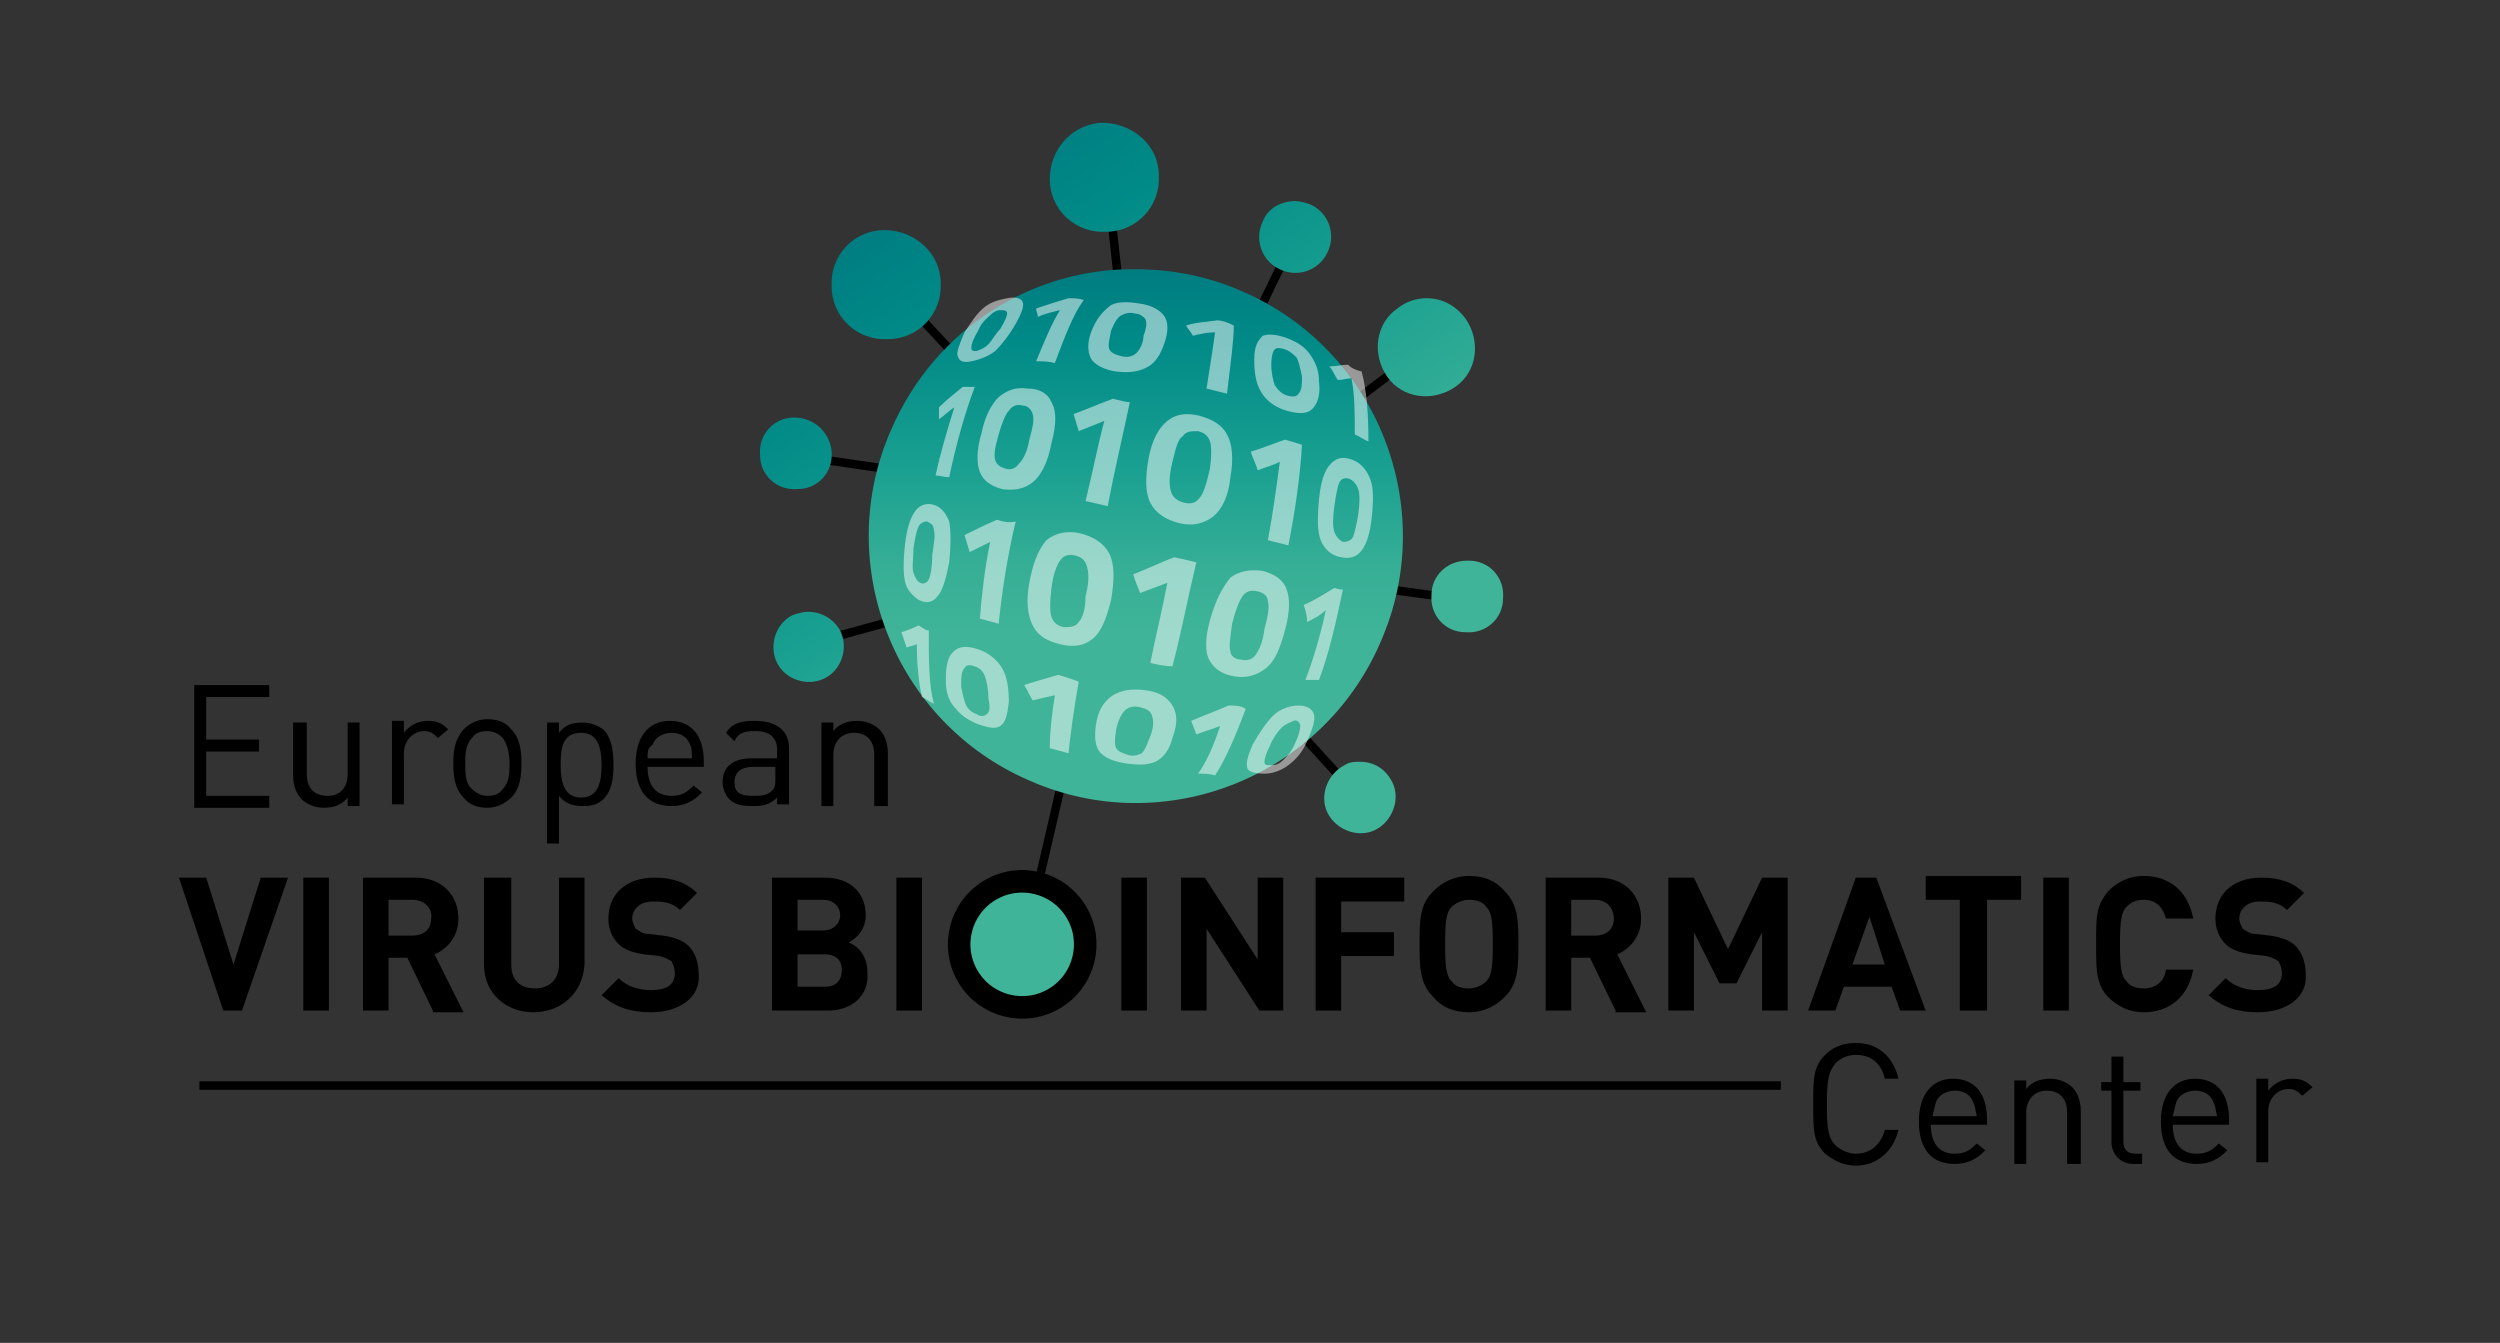 <?xml version="1.0" encoding="utf-8"?>
<!-- Generator: Adobe Illustrator 21.0.0, SVG Export Plug-In . SVG Version: 6.00 Build 0)  -->
<svg version="1.1" id="Ebene_1" xmlns="http://www.w3.org/2000/svg" xmlns:xlink="http://www.w3.org/1999/xlink" x="0px" y="0px"
	 viewBox="0 0 146.7 78.8" style="enable-background:new 0 0 146.7 78.8;" xml:space="preserve">
<rect x="0" y="0" width="146.7" height="78.8" fill="#333333" stroke="none"/>
<style type="text/css">
	.st0{fill:none;stroke:#000000;stroke-width:0.5;}
	.st1{clip-path:url(#SVGID_2_);fill:url(#SVGID_3_);}
	.st2{clip-path:url(#SVGID_5_);fill:url(#SVGID_6_);}
	.st3{opacity:0.5;}
	.st4{clip-path:url(#SVGID_8_);fill:#FFFFFF;}
	.st5{clip-path:url(#SVGID_10_);fill:#FFFFFF;}
	.st6{clip-path:url(#SVGID_12_);fill:#FFFFFF;}
	.st7{clip-path:url(#SVGID_14_);fill:#FFFFFF;}
	.st8{enable-background:new    ;}
	.st9{fill:none;stroke:#000000;stroke-width:1.324;}
</style>
<g>
	<path class="st0" d="M65.6,16.3l-0.4-3.7 M56.1,20.9l-2.8-3 M74,18l1.6-3.3 M79.4,23.6l2.9-2.2 M81.6,34.6l4.4,0.6 M76,42.7
		l3.1,3.4 M52.5,36.4l-4,1.1 M53.3,27.7l-6.2-0.9 M62.4,45.5l-2.3,9.9"/>
	<g>
		<g>
			<defs>
				<path id="SVGID_1_" d="M57.1,54.1c-0.8,1.6-0.2,3.6,1.4,4.4c1.6,0.8,3.6,0.2,4.4-1.4c0.8-1.6,0.2-3.6-1.4-4.4
					c-0.5-0.2-1-0.4-1.5-0.4C58.8,52.3,57.7,53,57.1,54.1 M78.9,44.9c-1,0.5-1.5,1.8-1,2.8s1.8,1.5,2.8,1s1.5-1.8,1-2.8
					c-0.4-0.8-1.1-1.2-1.9-1.2C79.5,44.7,79.2,44.7,78.9,44.9 M46.5,36.1c-1,0.5-1.4,1.8-0.9,2.8s1.8,1.4,2.8,0.9s1.4-1.8,0.9-2.8
					c-0.4-0.7-1.1-1.1-1.9-1.1C47.1,35.9,46.8,36,46.5,36.1 M84,34.9c-0.1,1.2,0.8,2.2,2,2.2c1.2,0.1,2.2-0.8,2.2-2
					c0.1-1.2-0.8-2.2-2-2.2h-0.1C84.9,32.9,84,33.8,84,34.9 M46.6,24.5c-1.2,0-2.1,1-2,2.2c0,1.2,1,2.1,2.2,2c1.2,0,2.1-1,2-2.2
					C48.7,25.4,47.8,24.5,46.6,24.5L46.6,24.5 M82,18.1c-1.3,0.9-1.5,2.7-0.6,4s2.7,1.5,4,0.6s1.5-2.7,0.6-4
					c-0.6-0.8-1.4-1.2-2.3-1.2C83.1,17.5,82.5,17.7,82,18.1 M51.9,13.5c-1.8,0-3.2,1.5-3.1,3.3c0,1.8,1.5,3.2,3.3,3.1
					c1.8,0,3.2-1.5,3.1-3.3C55.2,14.9,53.7,13.5,51.9,13.5C52,13.5,51.9,13.5,51.9,13.5 M74.1,13c-0.5,1-0.1,2.3,1,2.8
					c1,0.5,2.3,0.1,2.8-1c0.5-1,0.1-2.3-1-2.8c-0.3-0.1-0.6-0.2-0.9-0.2C75.2,11.8,74.4,12.2,74.1,13 M64.8,7.2L64.8,7.2
					c-1.8,0-3.2,1.5-3.2,3.3s1.5,3.2,3.3,3.1c1.8,0,3.2-1.5,3.1-3.3C68,8.6,66.6,7.3,64.8,7.2L64.8,7.2z"/>
			</defs>
			<clipPath id="SVGID_2_">
				<use xlink:href="#SVGID_1_"  style="overflow:visible;"/>
			</clipPath>
			
				<linearGradient id="SVGID_3_" gradientUnits="userSpaceOnUse" x1="-452.732" y1="-187.252" x2="-451.732" y2="-187.252" gradientTransform="matrix(-36.228 -55.787 -55.787 36.228 -26763.486 -18411.662)">
				<stop  offset="0" style="stop-color:#3FB498"/>
				<stop  offset="0.361" style="stop-color:#3FB498"/>
				<stop  offset="0.454" style="stop-color:#37AF96"/>
				<stop  offset="0.601" style="stop-color:#19A091"/>
				<stop  offset="0.782" style="stop-color:#008A87"/>
				<stop  offset="0.989" style="stop-color:#006D7A"/>
				<stop  offset="1" style="stop-color:#006B79"/>
			</linearGradient>
			<polygon class="st1" points="112,43.8 75.2,-12.7 20.7,22.7 57.5,79.2 			"/>
		</g>
	</g>
	<g>
		<g>
			<defs>
				<path id="SVGID_4_" d="M52.3,25.2c-3.5,7.9,0.2,17.2,8.1,20.6c7.9,3.5,17.2-0.2,20.6-8.1c3.5-7.9-0.2-17.2-8.1-20.6
					c-2-0.9-4.2-1.3-6.2-1.3C60.7,15.7,54.9,19.2,52.3,25.2"/>
			</defs>
			<clipPath id="SVGID_5_">
				<use xlink:href="#SVGID_4_"  style="overflow:visible;"/>
			</clipPath>
			
				<linearGradient id="SVGID_6_" gradientUnits="userSpaceOnUse" x1="-446.753" y1="-168.689" x2="-445.753" y2="-168.689" gradientTransform="matrix(3.000000e-07 -41.237 41.237 3.000000e-07 7022.894 -18370.633)">
				<stop  offset="0" style="stop-color:#3FB498"/>
				<stop  offset="0.361" style="stop-color:#3FB498"/>
				<stop  offset="0.454" style="stop-color:#37AF96"/>
				<stop  offset="0.601" style="stop-color:#19A091"/>
				<stop  offset="0.782" style="stop-color:#008A87"/>
				<stop  offset="0.989" style="stop-color:#006D7A"/>
				<stop  offset="1" style="stop-color:#006B79"/>
			</linearGradient>
			<rect x="48.9" y="15.7" class="st2" width="35.6" height="33.5"/>
		</g>
	</g>
	<g>
		<g class="st3">
			<g>
				<g>
					<defs>
						<rect id="SVGID_7_" x="34.2" y="-0.4" width="67.4" height="51.9"/>
					</defs>
					<clipPath id="SVGID_8_">
						<use xlink:href="#SVGID_7_"  style="overflow:visible;"/>
					</clipPath>
					<path class="st4" d="M53.9,36.7c-0.4,0.2-0.7,0.3-1,0.4c0.1,0.3,0.2,0.6,0.3,0.9c0.2-0.1,0.4-0.1,0.6-0.2
						c0,1.2,0.1,2.2,0.3,3.1c0.2,0.1,0.5,0.3,0.7,0.4c-0.3-1.1-0.3-2.6-0.3-4.3C54.3,37,54.1,36.8,53.9,36.7 M55.5,39.9
						c0,0.8,0.2,1.3,0.6,1.7c0.3,0.4,0.8,0.7,1.3,0.9c0.6,0.2,1,0.3,1.3,0.1s0.4-0.6,0.5-1.4c0-0.8-0.1-1.5-0.4-2
						c-0.3-0.5-0.8-0.9-1.4-1.1c-0.6-0.2-1.1-0.2-1.4,0.1C55.6,38.5,55.5,39.1,55.5,39.9 M57.9,41.9c-0.1,0.1-0.3,0.2-0.6,0
						c-0.3-0.1-0.5-0.3-0.6-0.5s-0.2-0.6-0.3-1.1c0-0.5,0-0.9,0.2-1.1c0.1-0.2,0.3-0.2,0.6-0.1c0.3,0.1,0.5,0.3,0.6,0.6
						S58,40.4,58,41C58.1,41.4,58.1,41.8,57.9,41.9 M62.1,39.6c-0.7,0.2-1.4,0.4-2,0.6c0.2,0.3,0.3,0.6,0.5,0.9
						c0.4-0.1,0.8-0.2,1.3-0.3c-0.2,1.2-0.3,2.3-0.3,3.1c0.4,0.1,0.7,0.2,1.1,0.3c0.1-1,0.3-2.5,0.6-4.2
						C62.8,39.8,62.4,39.7,62.1,39.6 M64.3,42.6c-0.1,0.8,0,1.3,0.3,1.6s0.8,0.5,1.5,0.6s1.2,0.1,1.7-0.1c0.4-0.2,0.8-0.6,1-1.4
						c0.3-0.8,0.3-1.4,0-1.9s-0.8-0.8-1.6-0.9c-0.8-0.1-1.4,0-1.9,0.3C64.7,41.2,64.4,41.8,64.3,42.6 M67,44.2
						c-0.2,0.1-0.5,0.2-0.8,0.1c-0.3-0.1-0.6-0.2-0.7-0.4s-0.1-0.5,0-1.1c0.1-0.5,0.3-0.9,0.5-1.1c0.2-0.2,0.5-0.3,0.9-0.2
						s0.6,0.2,0.7,0.5s0.1,0.7-0.1,1.2S67.2,44,67,44.2 M72.1,41.4c-0.7,0.3-1.5,0.6-2.2,0.9c0.1,0.3,0.2,0.5,0.3,0.8
						c0.5-0.2,0.9-0.3,1.4-0.5c-0.4,1.2-0.8,2.1-1.3,2.8c0.3,0,0.7,0,1,0.1c0.6-0.9,1.2-2.3,1.8-3.9C72.8,41.4,72.5,41.4,72.1,41.4
						 M73.5,43.7c-0.3,0.7-0.4,1.1-0.3,1.4c0.1,0.2,0.5,0.3,1,0.3s1-0.2,1.4-0.5s0.8-0.7,1.1-1.4c0.3-0.7,0.5-1.2,0.4-1.6
						c-0.1-0.3-0.4-0.5-0.9-0.5s-1.1,0.2-1.5,0.6C74.3,42.4,73.9,43,73.5,43.7 M75.3,44.6c-0.2,0.2-0.4,0.3-0.7,0.3
						c-0.3,0-0.4,0-0.4-0.2s0.1-0.5,0.3-0.9c0.2-0.5,0.5-0.9,0.7-1.1c0.2-0.2,0.5-0.3,0.7-0.4s0.4,0.1,0.4,0.3s-0.1,0.6-0.3,1
						C75.8,44.1,75.5,44.4,75.3,44.6"/>
				</g>
				<g>
					<defs>
						<rect id="SVGID_9_" x="34.2" y="-0.4" width="67.4" height="51.9"/>
					</defs>
					<clipPath id="SVGID_10_">
						<use xlink:href="#SVGID_9_"  style="overflow:visible;"/>
					</clipPath>
					<path class="st5" d="M53.1,32c-0.1,0.9-0.1,1.6,0,2.1s0.4,0.8,0.8,1.1c0.4,0.2,0.8,0.2,1.1-0.2c0.3-0.3,0.5-1,0.7-2
						c0.1-1,0.1-1.9,0-2.4c-0.2-0.5-0.5-0.9-1-1c-0.4-0.1-0.8,0.1-1,0.4C53.4,30.4,53.2,31.1,53.1,32 M54.5,34
						c-0.1,0.2-0.3,0.3-0.5,0.2s-0.3-0.3-0.4-0.6c-0.1-0.3,0-0.8,0-1.4c0.1-0.7,0.2-1.1,0.3-1.3c0.1-0.2,0.3-0.3,0.5-0.3
						c0.2,0.1,0.4,0.2,0.4,0.5c0.1,0.3,0,0.8-0.1,1.5C54.7,33.3,54.6,33.8,54.5,34 M58.5,30.5c-0.7,0.3-1.3,0.6-1.9,0.9
						c0.1,0.3,0.2,0.7,0.3,1c0.4-0.2,0.8-0.4,1.2-0.6c-0.3,1.5-0.5,3.1-0.6,4.5c0.4,0.1,0.7,0.2,1.1,0.3c0.2-1.9,0.5-3.9,1-6
						C59.2,30.7,58.8,30.6,58.5,30.5 M60.4,34.2c-0.2,1.1-0.1,1.9,0.2,2.5s0.8,0.9,1.6,1.1c0.8,0.2,1.4,0.1,1.9-0.3
						c0.5-0.4,0.8-1.1,1.1-2.3c0.2-1.2,0.2-2.1-0.1-2.7c-0.3-0.6-0.9-1-1.7-1.2s-1.5,0-2,0.4C60.9,32.3,60.6,33.1,60.4,34.2
						 M63.3,36.5c-0.2,0.3-0.5,0.3-0.9,0.3c-0.4-0.1-0.6-0.3-0.7-0.6c-0.1-0.3-0.1-0.9,0-1.7s0.3-1.3,0.5-1.6s0.5-0.4,0.9-0.3
						c0.4,0.1,0.6,0.3,0.7,0.7c0.1,0.4,0.1,0.9-0.1,1.7C63.7,35.8,63.5,36.3,63.3,36.5 M68.9,32.7c-0.8,0.3-1.6,0.7-2.4,1
						c0.1,0.4,0.3,0.8,0.4,1.1c0.5-0.2,1.1-0.4,1.6-0.6c-0.3,1.6-0.7,3.2-1,4.7c0.4,0.1,0.9,0.2,1.3,0.2c0.5-1.9,0.9-4,1.4-6.1
						C69.8,32.9,69.4,32.8,68.9,32.7 M71,36.4c-0.3,1.1-0.3,1.9,0,2.4s0.8,0.8,1.5,0.9c0.7,0.1,1.3-0.1,1.8-0.5s0.8-1.1,1.1-2.2
						c0.3-1.1,0.3-1.9,0.1-2.4c-0.2-0.6-0.7-0.9-1.4-1.1c-0.7-0.1-1.4,0-1.9,0.4C71.7,34.5,71.3,35.3,71,36.4 M73.7,38.4
						c-0.2,0.3-0.5,0.4-0.9,0.3c-0.3,0-0.6-0.2-0.6-0.5c-0.1-0.3,0-0.8,0.1-1.6c0.2-0.8,0.4-1.3,0.6-1.6s0.5-0.4,0.9-0.3
						c0.4,0.1,0.6,0.3,0.6,0.6c0.1,0.3,0,0.9-0.2,1.6C74.1,37.7,73.9,38.1,73.7,38.4 M78.3,34.5c-0.5,0.3-1.1,0.7-1.8,1
						c0.1,0.3,0.2,0.6,0.2,1c0.4-0.2,0.8-0.4,1.1-0.7c-0.3,1.4-0.7,2.8-1.2,4.1c0.3,0,0.6,0,0.8,0c0.6-1.6,1-3.4,1.4-5.3
						C78.8,34.6,78.6,34.6,78.3,34.5"/>
				</g>
				<g>
					<defs>
						<rect id="SVGID_11_" x="34.2" y="-0.4" width="67.4" height="51.9"/>
					</defs>
					<clipPath id="SVGID_12_">
						<use xlink:href="#SVGID_11_"  style="overflow:visible;"/>
					</clipPath>
					<path class="st6" d="M56.5,22.7c-0.5,0.4-1,0.8-1.4,1.2c0,0.2,0,0.5,0,0.7c0.3-0.2,0.6-0.5,0.9-0.7c-0.4,1.3-0.8,2.6-1.1,4
						c0.2,0,0.5,0.1,0.8,0.1c0.4-1.9,0.9-3.7,1.5-5.3C57,22.7,56.8,22.7,56.5,22.7 M57.6,25.4c-0.3,1-0.3,1.8-0.1,2.3s0.6,0.8,1.3,1
						c0.7,0.1,1.3,0,1.8-0.4s0.9-1.2,1.1-2.3c0.3-1.1,0.3-1.9,0-2.4c-0.2-0.5-0.7-0.8-1.4-0.8c-0.7-0.1-1.2,0.1-1.7,0.5
						C58.2,23.7,57.8,24.4,57.6,25.4 M59.8,27.2c-0.2,0.3-0.5,0.4-0.8,0.3s-0.5-0.2-0.6-0.5s0-0.8,0.2-1.5s0.4-1.2,0.6-1.4
						c0.2-0.3,0.5-0.4,0.8-0.3c0.3,0,0.5,0.2,0.6,0.5s0,0.8-0.2,1.5C60.3,26.4,60.1,26.9,59.8,27.2 M65.3,23.4
						c-0.8,0.3-1.5,0.6-2.3,0.9c0.1,0.3,0.2,0.7,0.3,1c0.5-0.2,1-0.4,1.5-0.6c-0.4,1.5-0.7,3.1-1.1,4.7c0.4,0.1,0.9,0.2,1.3,0.3
						c0.4-2.1,0.9-4.2,1.3-6.1C66.1,23.6,65.7,23.5,65.3,23.4 M67.4,26.9c-0.2,1.1-0.2,2,0.1,2.6c0.3,0.6,0.9,1,1.7,1.2
						c0.8,0.2,1.5,0,2-0.4s0.9-1.2,1-2.3c0.2-1.1,0.1-2-0.2-2.5c-0.3-0.6-0.9-0.9-1.6-1.1c-0.8-0.2-1.4-0.1-1.9,0.3
						S67.6,25.8,67.4,26.9 M70.4,29.2c-0.2,0.3-0.5,0.4-0.9,0.3s-0.7-0.3-0.8-0.7c-0.1-0.4-0.1-0.9,0.1-1.7c0.2-0.8,0.3-1.3,0.6-1.5
						c0.2-0.3,0.5-0.3,0.9-0.3c0.4,0.1,0.6,0.3,0.7,0.6c0.1,0.3,0.1,0.9,0,1.6C70.8,28.4,70.6,29,70.4,29.2 M75.4,25.8
						c-0.6,0.2-1.3,0.5-2,0.7c0.1,0.4,0.3,0.7,0.4,1.1c0.5-0.2,0.9-0.3,1.3-0.5c-0.2,1.5-0.4,3-0.7,4.6c0.4,0.1,0.8,0.2,1.2,0.3
						c0.4-2,0.7-4.1,0.8-5.9C76.1,26,75.8,25.9,75.4,25.8 M77.4,29.3c-0.1,1.1-0.1,1.9,0.1,2.4c0.2,0.5,0.6,0.9,1.2,1
						c0.5,0.1,0.9,0,1.2-0.4c0.3-0.4,0.5-1,0.6-2s0.1-1.7-0.1-2.2s-0.5-0.9-1-1.1s-0.9-0.2-1.3,0.2C77.7,27.6,77.5,28.3,77.4,29.3
						 M79.4,31.5c-0.1,0.2-0.3,0.3-0.6,0.3c-0.2-0.1-0.4-0.3-0.5-0.6c-0.1-0.3-0.1-0.8,0-1.5s0.2-1.2,0.3-1.4
						c0.1-0.2,0.3-0.3,0.6-0.2c0.2,0.1,0.4,0.3,0.5,0.6c0.1,0.3,0.1,0.8,0,1.5C79.6,30.8,79.5,31.2,79.4,31.5"/>
				</g>
				<g>
					<defs>
						<rect id="SVGID_13_" x="34.2" y="-0.4" width="67.4" height="51.9"/>
					</defs>
					<clipPath id="SVGID_14_">
						<use xlink:href="#SVGID_13_"  style="overflow:visible;"/>
					</clipPath>
					<path class="st7" d="M56.6,19.5c-0.3,0.7-0.5,1.2-0.4,1.4c0.1,0.3,0.3,0.4,0.8,0.3s1-0.3,1.4-0.6c0.4-0.4,0.8-0.9,1.2-1.6
						s0.5-1.1,0.4-1.3c-0.1-0.2-0.4-0.3-0.9-0.2c-0.5,0.1-0.9,0.2-1.3,0.5C57.3,18.4,57,18.9,56.6,19.5 M58,20.2
						c-0.2,0.2-0.4,0.3-0.7,0.4c-0.2,0-0.3,0-0.3-0.2s0.1-0.5,0.4-1c0.2-0.5,0.5-0.7,0.7-0.9c0.2-0.2,0.4-0.3,0.6-0.3
						c0.2,0,0.4,0,0.4,0.2c0,0.1-0.1,0.4-0.4,0.9C58.4,19.6,58.2,20,58,20.2 M62.7,17.5c-0.7,0.2-1.3,0.4-1.9,0.6
						c0,0.2,0.1,0.3,0.1,0.5c0.4-0.2,0.9-0.3,1.3-0.4c-0.5,0.8-0.9,1.8-1.4,3c0.4,0,0.7,0,1.1,0.1c0.6-1.6,1.1-2.9,1.7-3.7
						C63.3,17.5,63,17.5,62.7,17.5 M64.1,19.3C63.8,20,63.8,20.6,64,21c0.2,0.4,0.8,0.7,1.5,0.8c0.8,0.1,1.4,0,1.9-0.3
						s0.8-0.9,1-1.6s0.1-1.2-0.2-1.5c-0.3-0.3-0.7-0.5-1.4-0.6c-0.7-0.1-1.2-0.1-1.6,0.1C64.8,18.2,64.4,18.6,64.1,19.3 M66.7,20.7
						c-0.2,0.2-0.5,0.3-0.9,0.2c-0.4-0.1-0.6-0.2-0.7-0.4c-0.1-0.2,0-0.6,0.1-1.1c0.2-0.5,0.4-0.8,0.6-0.9s0.5-0.2,0.8-0.1
						c0.3,0,0.5,0.2,0.6,0.3c0.1,0.2,0.1,0.5-0.1,1C67.1,20.1,66.9,20.5,66.7,20.7 M71.4,18.8c-0.6,0.1-1.2,0.1-1.8,0.3
						c0.1,0.2,0.3,0.4,0.4,0.6c0.4-0.1,0.9-0.2,1.3-0.2c-0.1,0.8-0.3,2-0.5,3.3c0.4,0.1,0.8,0.2,1.2,0.3c0.2-1.7,0.4-3.1,0.4-4
						C72,18.9,71.7,18.8,71.4,18.8 M73.6,21.1c0,0.8,0.1,1.4,0.4,1.9s0.8,0.9,1.5,1.1s1.2,0.2,1.5-0.1c0.3-0.3,0.5-0.8,0.4-1.6
						c0-0.8-0.3-1.3-0.6-1.7c-0.3-0.4-0.8-0.7-1.4-0.9c-0.6-0.2-1-0.2-1.3-0.1C73.8,20,73.6,20.3,73.6,21.1 M76.2,23.1
						c-0.1,0.2-0.4,0.2-0.7,0.1c-0.3-0.1-0.5-0.3-0.7-0.6c-0.1-0.3-0.2-0.7-0.2-1.2s0.1-0.8,0.2-0.9s0.3-0.1,0.6,0s0.5,0.3,0.7,0.5
						c0.1,0.2,0.2,0.6,0.3,1.1C76.4,22.5,76.4,22.9,76.2,23.1 M79.1,21.4c-0.3,0-0.7,0.1-1.1,0.1c0.2,0.2,0.3,0.5,0.5,0.8
						c0.3,0,0.5-0.1,0.8-0.1c0.2,0.9,0.2,2.1,0.2,3.3c0.3,0.1,0.5,0.3,0.8,0.4c0-1.6-0.1-3-0.4-4.1C79.5,21.7,79.3,21.6,79.1,21.4"
						/>
				</g>
			</g>
		</g>
		<g class="st8">
			<path d="M11.4,47.3v-7.1h4.4v0.7h-3.7v2.5h3.1v0.7h-3.1v2.6h3.7v0.7H11.4z"/>
			<path d="M20.4,47.3v-0.5c-0.3,0.4-0.8,0.6-1.4,0.6c-0.5,0-1-0.2-1.3-0.5c-0.3-0.3-0.5-0.8-0.5-1.4v-3.1H18v3
				c0,0.9,0.5,1.3,1.2,1.3c0.7,0,1.2-0.4,1.2-1.3v-3h0.7v4.9H20.4z"/>
		</g>
		<g class="st8">
			<path d="M25.7,43.3c-0.3-0.3-0.5-0.4-0.8-0.4c-0.7,0-1.2,0.6-1.2,1.3v3h-0.7v-4.9h0.7V43c0.3-0.4,0.8-0.7,1.4-0.7
				c0.5,0,0.8,0.1,1.2,0.5L25.7,43.3z"/>
		</g>
		<g class="st8">
			<path d="M30,46.8c-0.3,0.3-0.8,0.6-1.4,0.6s-1.1-0.2-1.4-0.6c-0.5-0.5-0.6-1.2-0.6-2c0-0.8,0.1-1.4,0.6-2
				c0.3-0.3,0.8-0.6,1.4-0.6s1.1,0.2,1.4,0.6c0.5,0.5,0.6,1.2,0.6,2C30.6,45.6,30.5,46.3,30,46.8z M29.5,43.3
				c-0.2-0.2-0.5-0.4-0.9-0.4s-0.7,0.1-0.9,0.4c-0.4,0.4-0.4,1-0.4,1.5s0,1.2,0.4,1.5c0.2,0.2,0.5,0.4,0.9,0.4s0.7-0.1,0.9-0.4
				c0.4-0.4,0.4-1,0.4-1.5S29.8,43.7,29.5,43.3z"/>
			<path d="M35.4,46.9c-0.3,0.3-0.7,0.4-1.2,0.4c-0.5,0-1-0.1-1.4-0.6v2.8h-0.7v-7.1h0.7V43c0.4-0.5,0.8-0.6,1.4-0.6
				c0.5,0,0.9,0.2,1.2,0.4c0.5,0.5,0.6,1.3,0.6,2.1S35.9,46.4,35.4,46.9z M34.1,43c-1.1,0-1.2,0.9-1.2,1.9c0,1,0.2,1.9,1.2,1.9
				s1.2-0.9,1.2-1.9C35.3,43.9,35.1,43,34.1,43z"/>
			<path d="M38,45c0,1.1,0.5,1.7,1.4,1.7c0.6,0,0.9-0.2,1.3-0.6l0.5,0.4c-0.5,0.5-1,0.8-1.8,0.8c-1.3,0-2.1-0.8-2.1-2.5
				c0-1.6,0.8-2.5,2-2.5c1.3,0,2,0.9,2,2.4V45H38z M40.5,43.7c-0.2-0.5-0.6-0.7-1.1-0.7s-1,0.3-1.1,0.7C38,43.9,38,44.1,38,44.5h2.6
				C40.6,44.1,40.6,43.9,40.5,43.7z"/>
			<path d="M45.6,47.3v-0.5c-0.4,0.4-0.8,0.5-1.4,0.5c-0.7,0-1.1-0.1-1.4-0.4c-0.2-0.2-0.4-0.6-0.4-1c0-0.9,0.6-1.4,1.7-1.4h1.5V44
				c0-0.7-0.4-1.1-1.3-1.1c-0.6,0-1,0.1-1.2,0.6l-0.5-0.5c0.4-0.6,0.9-0.7,1.7-0.7c1.3,0,2,0.6,2,1.6v3.3H45.6z M45.6,45h-1.4
				c-0.7,0-1.1,0.3-1.1,0.9c0,0.6,0.3,0.8,1.1,0.8c0.4,0,0.8,0,1.1-0.3c0.2-0.2,0.2-0.4,0.2-0.8V45z"/>
			<path d="M51.3,47.3v-3c0-0.9-0.5-1.3-1.2-1.3c-0.7,0-1.2,0.5-1.2,1.3v3h-0.7v-4.9h0.7v0.5c0.3-0.4,0.8-0.6,1.4-0.6
				c0.5,0,1,0.2,1.3,0.5c0.3,0.3,0.5,0.8,0.5,1.4v3.1H51.3z"/>
		</g>
		<g class="st8">
			<path d="M14.2,59.3h-1.1l-2.6-7.8h1.6l1.6,5.1l1.6-5.1h1.6L14.2,59.3z"/>
			<path d="M17.8,59.3v-7.8h1.5v7.8H17.8z"/>
		</g>
		<g class="st8">
			<path d="M25.4,59.3l-1.5-3.1h-1.1v3.1h-1.5v-7.8h3.1c1.6,0,2.5,1.1,2.5,2.4c0,1.1-0.7,1.8-1.4,2.1l1.7,3.4H25.4z M24.2,52.8h-1.4
				v2.1h1.4c0.7,0,1.1-0.4,1.1-1C25.4,53.3,24.9,52.8,24.2,52.8z"/>
		</g>
		<g class="st8">
			<path d="M31.3,59.4c-1.6,0-2.9-1.1-2.9-2.8v-5.1H30v5.1c0,0.9,0.5,1.4,1.4,1.4c0.8,0,1.4-0.5,1.4-1.4v-5.1h1.5v5.1
				C34.2,58.3,32.9,59.4,31.3,59.4z"/>
		</g>
		<g class="st8">
			<path d="M38.2,59.4c-1.2,0-2.1-0.3-2.9-1l1-1c0.5,0.5,1.2,0.7,1.9,0.7c0.9,0,1.4-0.3,1.4-1c0-0.3-0.1-0.5-0.2-0.7
				c-0.2-0.1-0.3-0.2-0.7-0.3L37.8,56c-0.7-0.1-1.2-0.3-1.5-0.6c-0.4-0.4-0.6-0.9-0.6-1.5c0-1.4,1-2.4,2.7-2.4
				c1.1,0,1.9,0.3,2.5,0.9l-1,1c-0.5-0.5-1.1-0.5-1.6-0.5c-0.8,0-1.2,0.5-1.2,1c0,0.2,0.1,0.4,0.2,0.6c0.2,0.1,0.4,0.3,0.7,0.3
				l0.9,0.1c0.7,0.1,1.2,0.3,1.5,0.6c0.4,0.4,0.6,1,0.6,1.7C41.1,58.5,39.9,59.4,38.2,59.4z"/>
		</g>
		<g class="st8">
			<path d="M48.6,59.3h-3.3v-7.8h3.1c1.5,0,2.4,0.9,2.4,2.2c0,0.9-0.6,1.4-1,1.6c0.5,0.2,1.1,0.7,1.1,1.8
				C51,58.5,49.9,59.3,48.6,59.3z M48.3,52.8h-1.5v1.8h1.5c0.6,0,1-0.4,1-0.9S48.9,52.8,48.3,52.8z M48.4,56h-1.6v1.9h1.6
				c0.7,0,1-0.4,1-1C49.4,56.4,49.1,56,48.4,56z"/>
		</g>
		<g class="st8">
			<path d="M52.6,59.3v-7.8h1.5v7.8H52.6z"/>
		</g>
		<g class="st8">
			<path d="M65.8,59.3v-7.8h1.5v7.8H65.8z"/>
		</g>
		<g class="st8">
			<path d="M73.9,59.3l-3.1-4.8v4.8h-1.5v-7.8h1.4l3.1,4.8v-4.8h1.5v7.8H73.9z"/>
		</g>
		<g class="st8">
			<path d="M78.7,52.8v1.9h3.1v1.4h-3.1v3.2h-1.5v-7.8h5.2v1.4H78.7z"/>
		</g>
		<g class="st8">
			<path d="M88.3,58.5c-0.5,0.5-1.2,0.9-2.1,0.9c-0.9,0-1.6-0.3-2.1-0.9c-0.8-0.8-0.8-1.8-0.8-3.1c0-1.4,0-2.3,0.8-3.1
				c0.5-0.5,1.2-0.9,2.1-0.9c0.9,0,1.6,0.3,2.1,0.9c0.8,0.8,0.8,1.8,0.8,3.1C89.1,56.7,89.1,57.7,88.3,58.5z M87.2,53.2
				c-0.2-0.3-0.6-0.4-1-0.4s-0.8,0.2-1,0.4c-0.3,0.3-0.4,0.7-0.4,2.2c0,1.5,0.1,1.9,0.4,2.2c0.2,0.3,0.6,0.4,1,0.4s0.8-0.2,1-0.4
				c0.3-0.3,0.4-0.7,0.4-2.2C87.6,53.9,87.5,53.5,87.2,53.2z"/>
			<path d="M94.8,59.3l-1.5-3.1h-1.1v3.1h-1.5v-7.8h3.1c1.6,0,2.5,1.1,2.5,2.4c0,1.1-0.7,1.8-1.4,2.1l1.7,3.4H94.8z M93.6,52.8h-1.4
				v2.1h1.4c0.7,0,1.1-0.4,1.1-1C94.7,53.3,94.3,52.8,93.6,52.8z"/>
			<path d="M103.4,59.3v-4.6l-1.5,3h-1l-1.5-3v4.6h-1.5v-7.8h1.5l2,4.2l2-4.2h1.5v7.8H103.4z"/>
		</g>
		<g class="st8">
			<path d="M111.5,59.3l-0.5-1.4h-2.8l-0.5,1.4h-1.6l2.8-7.8h1.2l2.9,7.8H111.5z M109.7,53.8l-1,2.8h1.9L109.7,53.8z"/>
		</g>
		<g class="st8">
			<path d="M116.6,52.8v6.5H115v-6.5h-2v-1.4h5.6v1.4H116.6z"/>
			<path d="M119.9,59.3v-7.8h1.5v7.8H119.9z"/>
			<path d="M125.8,59.4c-0.8,0-1.5-0.3-2.1-0.9c-0.3-0.3-0.5-0.7-0.6-1.2c-0.1-0.4-0.1-1.1-0.1-1.9c0-0.9,0-1.5,0.1-1.9
				c0.1-0.5,0.3-0.8,0.6-1.2c0.6-0.6,1.3-0.9,2.1-0.9c1.5,0,2.6,0.9,2.9,2.5h-1.6c-0.2-0.7-0.6-1.1-1.3-1.1c-0.4,0-0.7,0.1-1,0.4
				c-0.3,0.3-0.4,0.7-0.4,2.2c0,1.5,0.1,1.9,0.4,2.2c0.2,0.3,0.6,0.4,1,0.4c0.7,0,1.2-0.4,1.3-1.1h1.6
				C128.4,58.5,127.3,59.4,125.8,59.4z"/>
		</g>
		<g class="st8">
			<path d="M132.5,59.4c-1.2,0-2.1-0.3-2.9-1l1-1c0.5,0.5,1.2,0.7,1.9,0.7c0.9,0,1.4-0.3,1.4-1c0-0.3-0.1-0.5-0.2-0.7
				c-0.2-0.1-0.3-0.2-0.7-0.3l-0.9-0.1c-0.7-0.1-1.2-0.3-1.5-0.6c-0.4-0.4-0.6-0.9-0.6-1.5c0-1.4,1-2.4,2.7-2.4
				c1.1,0,1.9,0.3,2.5,0.9l-1,1c-0.5-0.5-1.1-0.5-1.6-0.5c-0.8,0-1.2,0.5-1.2,1c0,0.2,0.1,0.4,0.2,0.6c0.2,0.1,0.4,0.3,0.7,0.3
				l0.9,0.1c0.7,0.1,1.2,0.3,1.5,0.6c0.4,0.4,0.6,1,0.6,1.7C135.4,58.5,134.2,59.4,132.5,59.4z"/>
		</g>
		<g class="st8">
			<path d="M108.9,68.4c-0.7,0-1.3-0.3-1.8-0.7c-0.7-0.7-0.7-1.4-0.7-2.9c0-1.5,0-2.2,0.7-2.9c0.5-0.5,1.1-0.7,1.8-0.7
				c1.3,0,2.2,0.8,2.5,2.1h-0.8c-0.2-0.9-0.8-1.4-1.7-1.4c-0.5,0-0.9,0.2-1.2,0.5c-0.4,0.5-0.5,1-0.5,2.4c0,1.5,0.1,2,0.5,2.4
				c0.3,0.3,0.8,0.5,1.2,0.5c0.9,0,1.5-0.6,1.7-1.4h0.8C111.1,67.6,110.1,68.4,108.9,68.4z"/>
			<path d="M113.3,66c0,1.1,0.5,1.7,1.4,1.7c0.6,0,0.9-0.2,1.3-0.6l0.5,0.4c-0.5,0.5-1,0.8-1.8,0.8c-1.3,0-2.1-0.8-2.1-2.5
				c0-1.6,0.8-2.5,2-2.5c1.3,0,2,0.9,2,2.4V66H113.3z M115.8,64.7c-0.2-0.5-0.6-0.7-1.1-0.7s-1,0.3-1.1,0.7
				c-0.1,0.3-0.1,0.4-0.2,0.8h2.6C115.9,65.1,115.9,64.9,115.8,64.7z"/>
			<path d="M121.3,68.3v-3c0-0.9-0.5-1.3-1.2-1.3c-0.7,0-1.2,0.5-1.2,1.3v3h-0.7v-4.9h0.7v0.5c0.3-0.4,0.8-0.6,1.4-0.6
				c0.5,0,1,0.2,1.3,0.5c0.3,0.3,0.5,0.8,0.5,1.4v3.1H121.3z"/>
		</g>
		<g class="st8">
			<path d="M125.2,68.3c-0.8,0-1.3-0.6-1.3-1.3v-3h-0.6v-0.5h0.6v-1.5h0.7v1.5h1V64h-1v3c0,0.4,0.2,0.7,0.7,0.7h0.4v0.6H125.2z"/>
		</g>
		<g class="st8">
			<path d="M127.5,66c0,1.1,0.5,1.7,1.4,1.7c0.6,0,0.9-0.2,1.3-0.6l0.5,0.4c-0.5,0.5-1,0.8-1.8,0.8c-1.3,0-2.1-0.8-2.1-2.5
				c0-1.6,0.8-2.5,2-2.5c1.3,0,2,0.9,2,2.4V66H127.5z M129.9,64.7c-0.2-0.5-0.6-0.7-1.1-0.7s-1,0.3-1.1,0.7
				c-0.1,0.3-0.1,0.4-0.2,0.8h2.6C130,65.1,130,64.9,129.9,64.7z"/>
			<path d="M135.1,64.3c-0.3-0.3-0.5-0.4-0.8-0.4c-0.7,0-1.2,0.6-1.2,1.3v3h-0.7v-4.9h0.7V64c0.3-0.4,0.8-0.7,1.4-0.7
				c0.5,0,0.8,0.1,1.2,0.5L135.1,64.3z"/>
		</g>
		<ellipse transform="matrix(0.857 -0.515 0.515 0.857 -19.969 38.837)" class="st9" cx="60" cy="55.4" rx="3.7" ry="3.7"/>
	</g>
	<line class="st0" x1="11.7" y1="63.7" x2="104.5" y2="63.7"/>
</g>
</svg>

